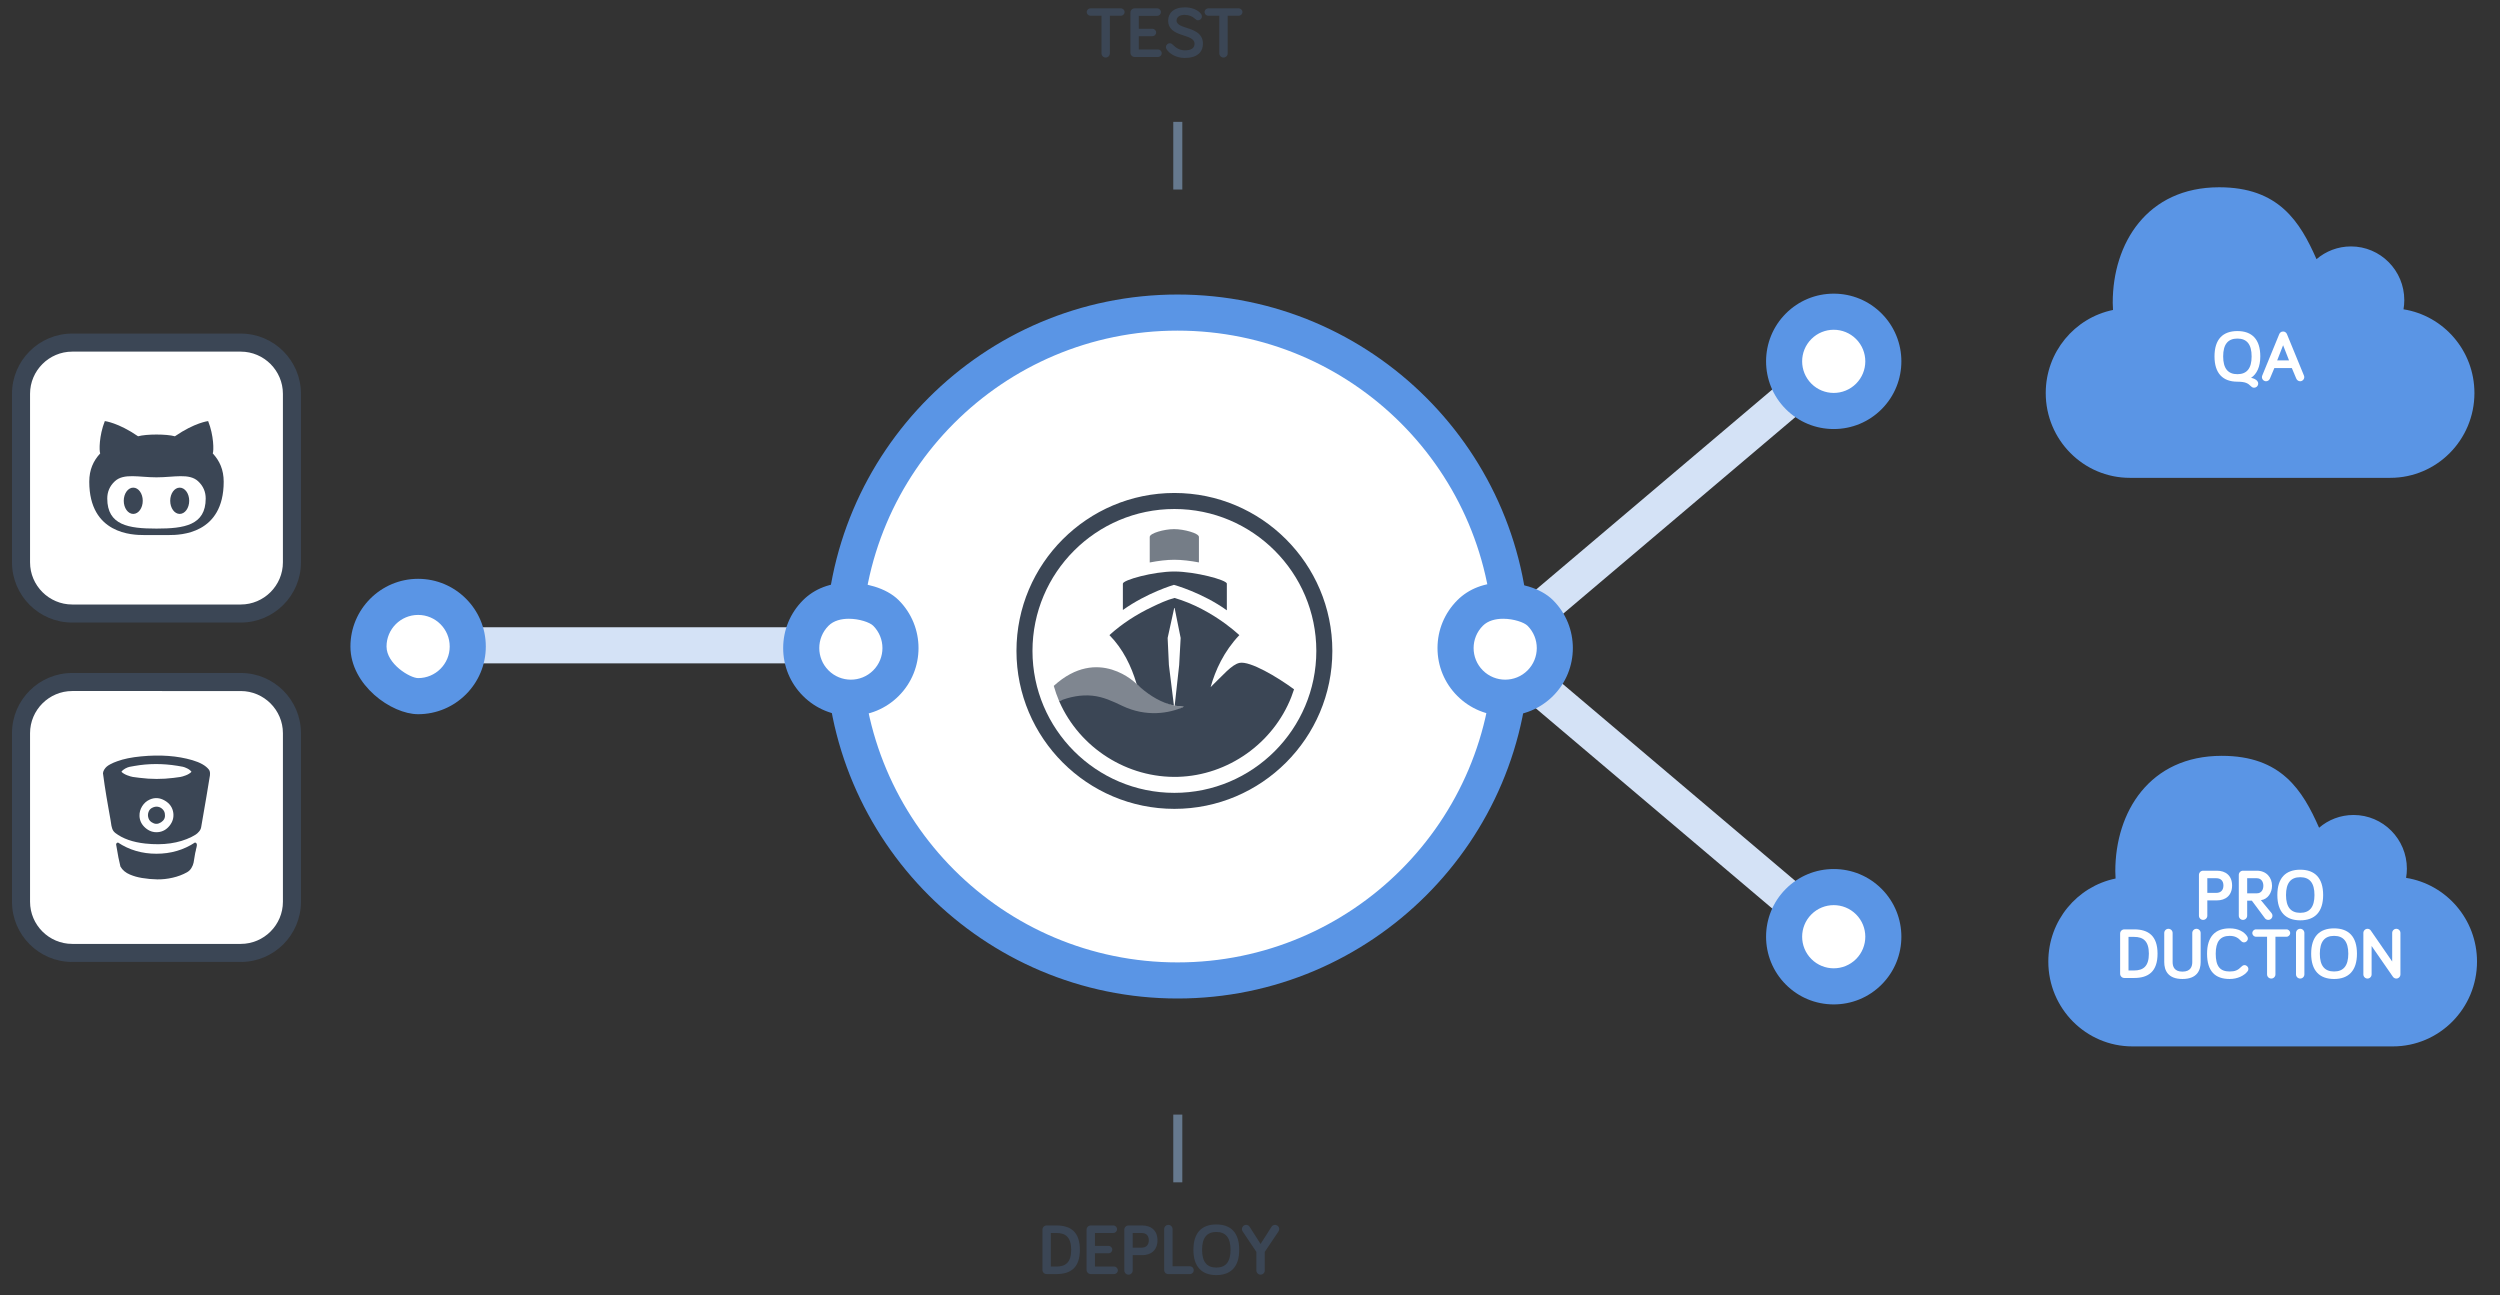 <?xml version="1.0" encoding="utf-8"?>
<!-- Generator: Adobe Illustrator 16.0.1, SVG Export Plug-In . SVG Version: 6.00 Build 0)  -->
<!DOCTYPE svg PUBLIC "-//W3C//DTD SVG 1.1//EN" "http://www.w3.org/Graphics/SVG/1.1/DTD/svg11.dtd">
<svg version="1.1" id="Ebene_1" xmlns="http://www.w3.org/2000/svg" xmlns:xlink="http://www.w3.org/1999/xlink" x="0px" y="0px"
	 width="554px" height="287px" viewBox="0 0 554 287" enable-background="new 0 0 554 287" xml:space="preserve">
<rect x="0" y="0" width="554" height="287" fill="#333333" stroke="none"/>
<g>
	<g>
		<g>
			<polygon fill="#D4E2F6" points="403.49,210.441 331.699,149.65 337.355,143.994 409.146,204.784 			"/>
			<g>
				<path fill="#FFFFFF" d="M406.354,218.577c-2.938,0-5.7-1.146-7.777-3.222c-4.288-4.289-4.288-11.269,0.001-15.558
					c2.077-2.077,4.839-3.221,7.776-3.221c2.938,0,5.699,1.144,7.777,3.221c4.289,4.289,4.289,11.269,0.001,15.558
					C412.054,217.434,409.292,218.577,406.354,218.577z"/>
				<g>
					<path fill="#5A95E5" d="M406.354,200.577c1.791,0,3.582,0.683,4.949,2.05c2.734,2.734,2.732,7.167,0,9.9
						c-1.365,1.365-3.158,2.05-4.949,2.05s-3.582-0.683-4.948-2.05c-2.734-2.734-2.734-7.166,0-9.9
						C402.771,201.261,404.562,200.577,406.354,200.577 M406.354,192.577L406.354,192.577c-4.007,0-7.772,1.562-10.604,4.393
						c-5.85,5.849-5.85,15.365,0,21.214c2.831,2.834,6.598,4.394,10.604,4.394c4.008,0,7.773-1.562,10.605-4.394
						c5.849-5.85,5.849-15.365,0-21.214C414.125,194.137,410.359,192.577,406.354,192.577L406.354,192.577z"/>
				</g>
			</g>
			<polygon fill="#D4E2F6" points="403.49,77.21 331.699,138.001 337.355,143.657 409.146,82.867 			"/>
			<g>
				<path fill="#FFFFFF" d="M406.354,91.074c-2.938,0-5.699-1.145-7.776-3.221c-4.289-4.29-4.289-11.268,0-15.558
					c2.076-2.077,4.838-3.221,7.776-3.221s5.7,1.144,7.777,3.221c4.289,4.291,4.289,11.269,0,15.558
					C412.053,89.93,409.291,91.074,406.354,91.074L406.354,91.074z"/>
				<g>
					<path fill="#5A95E5" d="M406.354,73.074c1.791,0,3.584,0.684,4.949,2.05c2.732,2.733,2.734,7.166,0,9.9
						c-1.367,1.367-3.158,2.05-4.949,2.05s-3.582-0.684-4.948-2.05c-2.734-2.734-2.734-7.166,0-9.9
						C402.771,73.757,404.562,73.074,406.354,73.074 M406.354,65.074c-4.008,0-7.773,1.561-10.606,4.394
						c-5.848,5.848-5.848,15.364,0.002,21.213c2.832,2.833,6.599,4.393,10.604,4.393c4.007,0,7.771-1.56,10.605-4.392
						c5.849-5.849,5.849-15.365,0.002-21.214C414.127,66.635,410.36,65.074,406.354,65.074L406.354,65.074z"/>
				</g>
			</g>
		</g>
		<g>
			<rect x="92" y="139" fill="#D4E2F6" width="92" height="8"/>
			<g>
				<path fill="#FFFFFF" d="M92.656,154.268c-3.766,0-11-4.646-11-11c0-6.065,4.935-11,11-11c6.065,0,11,4.935,11,11
					S98.722,154.268,92.656,154.268z"/>
				<g>
					<path fill="#5A95E5" d="M92.656,136.267c3.865,0,7,3.135,7,7c0,3.865-3.135,7-7,7c-1.793,0-7-3.134-7-7
						C85.656,139.401,88.789,136.267,92.656,136.267 M92.656,128.267c-8.271,0-15,6.729-15,15c0,8.559,9.1,15,15,15
						c8.271,0,15-6.729,15-15S100.928,128.267,92.656,128.267L92.656,128.267z"/>
				</g>
			</g>
		</g>
		<g>
			<g>
				<path fill="#FFFFFF" d="M260.94,217.268c-40.807,0-74.006-33.199-74.006-74.004c0-40.802,33.199-73.996,74.006-73.996
					s74.005,33.194,74.005,73.996C334.945,184.068,301.747,217.268,260.94,217.268z"/>
				<g>
					<path fill="#5A95E5" d="M260.94,73.267c38.654,0,70.005,31.34,70.005,69.996c0,38.667-31.352,70.004-70.005,70.004
						c-38.666,0-70.006-31.338-70.006-70.004C190.935,104.606,222.274,73.267,260.94,73.267 M260.94,65.267
						c-43.013,0-78.006,34.989-78.006,77.996c0,43.012,34.993,78.004,78.006,78.004c43.012,0,78.005-34.992,78.005-78.004
						C338.945,100.255,303.952,65.267,260.94,65.267L260.94,65.267z"/>
				</g>
			</g>
			<g>
				<g>
					<circle fill="#FFFFFF" cx="260.605" cy="143.601" r="35.001"/>
				</g>
				<g>
					<g>
						<path fill="#3B4655" d="M260.248,179.244c-19.299,0-35-15.699-35-34.998s15.701-35.002,35-35.002s35,15.703,35,35.002
							S279.547,179.244,260.248,179.244z M260.248,112.795c-17.342,0-31.451,14.109-31.451,31.451
							c0,17.34,14.109,31.451,31.451,31.451c17.342,0,31.449-14.111,31.449-31.451C291.697,126.904,277.59,112.795,260.248,112.795z
							"/>
					</g>
					<g>
						<g>
							<path opacity="0.7" fill="#3B4655" enable-background="new    " d="M260.227,124.043c1.65,0,3.615,0.242,5.455,0.588v-5.652
								c0-0.816-3.33-1.727-5.508-1.727c-2.18,0-5.393,0.91-5.393,1.727v5.666C256.598,124.289,258.557,124.043,260.227,124.043z"/>
						</g>
					</g>
					<g>
						<path fill="none" d="M261.307,147.377l0.328-6.004l-1.379-6.854l-1.504,6.854l0.279,5.99l1.1,8.893
							c0.064,0.016,0.129,0.031,0.191,0.043L261.307,147.377z"/>
						<path opacity="0.65" fill="#3B4655" enable-background="new    " d="M242.285,157.521c2.389,0.248,11.369,4.082,20.045-0.9
							l-2.137-0.271c-2.801-0.625-8.018-4.479-8.301-4.742c-0.023-0.075-8.479-8.643-18.379,0.386
							c0.326,1.157,0.727,2.282,1.193,3.375C237.047,154.414,239.756,157.26,242.285,157.521z"/>
						<path fill="#B93D8E" d="M234.758,155.494c0,0,0.002-0.002,0.004-0.002c-0.014-0.035-0.031-0.068-0.047-0.104
							C234.73,155.424,234.742,155.459,234.758,155.494z"/>
						<path fill="#3B4655" d="M271.869,135.246c0-0.74,0-5.908,0-5.908c0-0.816-7.037-2.693-11.643-2.693
							s-11.398,1.877-11.398,2.693c0,0,0,5.625,0,5.836c5.393-3.852,11.303-5.572,11.303-5.572
							C260.15,129.598,266.434,131.332,271.869,135.246z"/>
						<path fill="#3B4655" d="M274.707,146.891c-1.744,0.334-3.787,2.838-6.432,5.371c1.043-3.729,2.938-7.916,6.367-11.521
							c-0.922-0.84-1.865-1.602-2.801-2.293v-0.018c-3.445-2.543-7.434-4.727-11.568-5.926l-0.004,0.002
							c-1.709,0.445-3.393,1.244-4.979,2c-3.416,1.625-6.629,3.682-9.434,6.227c-0.002,0.002-0.004,0.006-0.006,0.008
							c3.057,3.096,4.875,6.989,5.965,10.627c0.023,0.082,0.053,0.164,0.076,0.239c0.283,0.265,0.576,0.527,0.871,0.777
							c2.148,1.828,4.578,3.334,7.377,3.959l-0.01-0.088l-1.1-8.893l-0.279-5.99l1.504-6.854l1.379,6.854l-0.328,6.004l-0.984,8.922
							l-0.008,0.078l2.016,0.244c-3.266,1.502-8.363,2.32-13.648-0.211c-2.133-1.02-4.197-1.99-6.586-2.24
							c-2.529-0.26-5.049,0.244-7.389,1.197c-0.002,0-0.002,0-0.002,0c0.004,0.006,0.008,0.014,0.01,0.021
							c0.016,0.034,0.033,0.067,0.047,0.104c4.521,10.289,15.1,16.998,26.34,16.656c11.023-0.336,21.047-7.439,25.061-17.705
							c0.219-0.56,0.418-1.121,0.6-1.693C282.969,149.959,277.01,146.451,274.707,146.891z"/>
						<path fill="#3B4655" d="M274.707,146.891C277.01,146.451,272.963,147.225,274.707,146.891L274.707,146.891z"/>
					</g>
				</g>
			</g>
		</g>
		<g>
			<g>
				<g>
					<g>
						<g>
							<path fill="#FFFFFF" d="M16.001,135.957c-6.254,0-11.342-5.087-11.342-11.34V87.264c0-6.254,5.088-11.342,11.342-11.342
								h37.354c6.252,0,11.338,5.088,11.338,11.342v37.354c0,6.253-5.086,11.34-11.338,11.34L16.001,135.957L16.001,135.957z"/>
						</g>
						<g>
							<path fill="#3B4655" d="M53.354,77.922c5.139,0,9.338,4.205,9.338,9.342v37.354c0,5.141-4.199,9.34-9.338,9.34H16.001
								c-5.137,0-9.342-4.199-9.342-9.34V87.264c0-5.137,4.205-9.342,9.342-9.342H53.354 M53.354,73.922H16.001
								c-7.356,0-13.342,5.985-13.342,13.342v37.354c0,7.355,5.985,13.34,13.342,13.34h37.354c7.354,0,13.338-5.984,13.338-13.34
								V87.264C66.692,79.907,60.709,73.922,53.354,73.922L53.354,73.922z"/>
						</g>
					</g>
					<path fill="#3B4655" d="M39.823,108.06c-1.162,0-2.105,1.303-2.105,2.912c0,1.61,0.943,2.914,2.105,2.914
						c1.16,0,2.105-1.304,2.105-2.914C41.929,109.362,40.983,108.06,39.823,108.06z M47.151,100.478
						c0.238-0.59,0.252-3.951-1.027-7.166c0,0-2.934,0.322-7.369,3.367c-0.932-0.259-2.504-0.387-4.08-0.387
						c-1.572,0-3.146,0.128-4.078,0.385c-4.438-3.043-7.369-3.365-7.369-3.365c-1.277,3.215-1.268,6.576-1.027,7.166
						c-1.502,1.631-2.42,3.588-2.42,6.267c0,11.634,9.652,11.819,12.088,11.819c0.553,0,1.648,0.002,2.807,0.004
						c1.16-0.002,2.258-0.004,2.807-0.004c2.438,0,12.088-0.186,12.088-11.819C49.569,104.065,48.653,102.108,47.151,100.478z
						 M34.722,117.135H34.63c-6.105,0-10.861-0.729-10.861-6.665c0-1.42,0.5-2.738,1.693-3.835c1.988-1.826,5.352-0.859,9.168-0.859
						c0.016,0,0.031,0,0.045-0.001c0.018,0.001,0.033,0.001,0.047,0.001c3.818,0,7.182-0.965,9.17,0.859
						c1.189,1.097,1.691,2.415,1.691,3.835C45.583,116.405,40.827,117.135,34.722,117.135z M29.528,108.06
						c-1.162,0-2.104,1.303-2.104,2.912c0,1.61,0.941,2.914,2.104,2.914c1.163,0,2.105-1.304,2.105-2.914
						C31.634,109.362,30.69,108.06,29.528,108.06z"/>
				</g>
				<g>
					<g>
						<g>
							<path fill="#FFFFFF" d="M16.001,211.168c-6.254,0-11.342-5.087-11.342-11.34v-37.354c0-6.255,5.088-11.343,11.342-11.343
								h37.355c6.252,0,11.338,5.088,11.338,11.343v37.354c0,6.253-5.086,11.34-11.338,11.34H16.001z"/>
						</g>
						<g>
							<path fill="#3B4655" d="M53.356,153.133c5.137,0,9.338,4.205,9.338,9.342v37.354c0,5.141-4.201,9.34-9.338,9.34H16.001
								c-5.137,0-9.342-4.199-9.342-9.34v-37.354c0-5.137,4.205-9.342,9.342-9.342H53.356 M53.356,149.133H16.001
								c-7.356,0-13.342,5.985-13.342,13.342v37.354c0,7.354,5.985,13.34,13.342,13.34h37.355c7.354,0,13.338-5.983,13.338-13.34
								v-37.354C66.694,155.118,60.711,149.133,53.356,149.133L53.356,149.133z"/>
						</g>
					</g>
					<g>
						<path fill="#3B4655" d="M43.212,186.695c-2.516,1.662-5.365,2.492-8.549,2.492c-3.182,0-6.027-0.83-8.531-2.492l-0.303,0.15
							l-0.1,0.271c0.357,2.2,0.678,3.841,0.959,4.918c0.225,0.394,0.516,0.737,0.875,1.036c0.359,0.298,0.77,0.541,1.23,0.732
							c0.461,0.19,0.891,0.342,1.289,0.454s0.855,0.214,1.371,0.304c1.158,0.19,2.289,0.295,3.395,0.312s2.24-0.105,3.402-0.371
							c1.162-0.264,2.227-0.665,3.191-1.204c0.404-0.225,0.73-0.542,0.977-0.95c0.248-0.41,0.408-0.804,0.48-1.181
							c0.072-0.376,0.152-0.847,0.236-1.415c0.084-0.566,0.172-0.996,0.262-1.288c0-0.103,0.043-0.309,0.135-0.623
							c0.088-0.313,0.117-0.565,0.084-0.758C43.582,186.891,43.446,186.764,43.212,186.695z"/>
						<path fill="#3B4655" d="M23.581,176.479c0.117,0.691,0.275,1.599,0.471,2.722c0.197,1.123,0.346,1.965,0.447,2.526
							c0.021,0.101,0.053,0.297,0.092,0.59c0.039,0.291,0.074,0.514,0.102,0.664c0.028,0.151,0.078,0.344,0.152,0.572
							c0.072,0.23,0.168,0.428,0.285,0.59c0.117,0.162,0.262,0.312,0.43,0.446c1.641,1.259,3.852,2.038,6.637,2.341
							c4.02,0.428,7.443-0.065,10.273-1.481c0.371-0.189,0.676-0.364,0.918-0.521c0.242-0.157,0.486-0.382,0.732-0.674
							c0.248-0.291,0.398-0.606,0.455-0.942c0.955-5.479,1.578-9.156,1.869-11.033c0.068-0.258,0.1-0.562,0.094-0.908
							c-0.006-0.348-0.1-0.635-0.277-0.859c-0.674-0.854-1.881-1.537-3.623-2.055c-3.334-0.977-7.129-1.258-11.385-0.842
							c-2.111,0.201-3.869,0.562-5.271,1.078c-0.338,0.123-0.607,0.227-0.809,0.312c-0.203,0.084-0.461,0.21-0.775,0.379
							c-0.314,0.168-0.566,0.337-0.758,0.505s-0.367,0.379-0.531,0.633c-0.162,0.252-0.26,0.524-0.295,0.816
							c0.102,0.809,0.225,1.695,0.371,2.66S23.464,175.79,23.581,176.479z M37.569,182.99c-0.686,0.854-1.539,1.324-2.561,1.414
							c-1.033,0.091-1.963-0.225-2.787-0.942c-0.826-0.719-1.262-1.589-1.307-2.61c-0.033-0.775,0.16-1.502,0.582-2.183
							c0.422-0.679,0.984-1.176,1.693-1.489c1.1-0.494,2.205-0.422,3.316,0.219c1.113,0.641,1.746,1.562,1.904,2.763
							C38.534,181.193,38.255,182.137,37.569,182.99z M27.749,170.309c0.359-0.191,0.668-0.314,0.928-0.371
							c0.258-0.057,0.627-0.123,1.111-0.201c3.086-0.551,6.266-0.562,9.533-0.035c0.549,0.091,0.947,0.16,1.195,0.211
							c0.246,0.051,0.572,0.175,0.977,0.371c0.404,0.197,0.719,0.445,0.943,0.75c-0.326,0.324-0.746,0.587-1.264,0.783
							c-0.516,0.195-0.924,0.315-1.221,0.36c-0.297,0.046-0.801,0.113-1.508,0.203c-2.471,0.313-4.986,0.31-7.545-0.019
							c-0.674-0.077-1.166-0.143-1.475-0.192s-0.721-0.174-1.238-0.37c-0.516-0.197-0.943-0.451-1.279-0.767
							C27.11,170.74,27.39,170.498,27.749,170.309z"/>
						<path fill="#3B4655" d="M36.079,179.378c-0.309-0.332-0.668-0.53-1.078-0.599s-0.816,0-1.221,0.201
							c-0.428,0.19-0.719,0.519-0.877,0.978c-0.156,0.461-0.154,0.922,0.01,1.382c0.162,0.46,0.463,0.786,0.9,0.979
							c0.596,0.357,1.221,0.324,1.879-0.103c0.656-0.427,0.939-0.993,0.85-1.7C36.542,180.088,36.388,179.709,36.079,179.378z"/>
					</g>
				</g>
			</g>
		</g>
		<g>
			<g>
				<path fill="#FFFFFF" d="M188.553,154.615c-2.938,0-5.701-1.145-7.778-3.221c-4.29-4.289-4.29-11.269-0.001-15.558
					c1.778-1.779,4.312-2.72,7.324-2.72c2.655,0,6.365,0.852,8.233,2.722c4.287,4.288,4.287,11.267,0,15.556
					C194.253,153.471,191.491,154.615,188.553,154.615z"/>
				<g>
					<path fill="#5A95E5" d="M188.098,137.117c2.346,0,4.664,0.809,5.404,1.549c2.732,2.733,2.732,7.166,0,9.898
						c-1.366,1.367-3.158,2.05-4.949,2.05c-1.792,0-3.584-0.683-4.951-2.05c-2.734-2.733-2.732-7.167,0-9.898
						C184.739,137.527,186.425,137.117,188.098,137.117 M188.098,129.117c-4.097,0-7.607,1.346-10.154,3.893
						c-2.831,2.832-4.392,6.597-4.392,10.604c-0.001,4.007,1.56,7.774,4.394,10.608c2.835,2.832,6.602,4.393,10.607,4.393
						c4.007,0,7.773-1.561,10.605-4.393c5.848-5.85,5.848-15.365,0.002-21.213C196.289,130.137,191.406,129.117,188.098,129.117
						L188.098,129.117z"/>
				</g>
			</g>
			<g>
				<path fill="#FFFFFF" d="M333.553,154.615c-2.938,0-5.701-1.145-7.777-3.221c-4.29-4.289-4.29-11.269-0.001-15.558
					c1.777-1.779,4.312-2.72,7.323-2.72c2.655,0,6.365,0.852,8.233,2.722c4.287,4.288,4.287,11.267,0,15.556
					C339.253,153.471,336.491,154.615,333.553,154.615z"/>
				<g>
					<path fill="#5A95E5" d="M333.098,137.117c2.347,0,4.664,0.809,5.404,1.549c2.732,2.733,2.732,7.166,0,9.898
						c-1.366,1.367-3.158,2.05-4.949,2.05c-1.792,0-3.584-0.683-4.951-2.05c-2.733-2.733-2.731-7.167,0-9.898
						C329.739,137.527,331.425,137.117,333.098,137.117 M333.098,129.117c-4.097,0-7.606,1.346-10.153,3.893
						c-2.831,2.832-4.393,6.597-4.393,10.604c-0.001,4.007,1.561,7.774,4.395,10.608c2.835,2.832,6.602,4.393,10.606,4.393
						c4.007,0,7.773-1.561,10.605-4.393c5.848-5.85,5.848-15.365,0.002-21.213C341.289,130.137,336.406,129.117,333.098,129.117
						L333.098,129.117z"/>
				</g>
			</g>
		</g>
	</g>
	<g>
		<g>
			<g id="MobileMe_21_">
				<path fill="#5A95E5" d="M468.241,68.688c-0.035-0.537-0.06-1.08-0.06-1.629c0-13.123,7.584-25.559,23.59-25.559
					c13.193,0,17.898,7.602,21.566,15.932c2.06-1.764,4.728-2.824,7.639-2.824c6.525,0,11.816,5.328,11.816,11.904
					c0,0.695-0.061,1.371-0.176,2.031c8.908,1.42,15.717,9.184,15.717,18.557c0,10.377-8.348,18.789-18.646,18.789h-57.705
					c-10.295,0-18.647-8.412-18.647-18.789C453.335,78.014,459.735,70.436,468.241,68.688z"/>
			</g>
			<g enable-background="new    ">
				<path fill="#FFFFFF" d="M490.734,78.981c0-3.794,1.84-5.618,5.073-5.618s5.074,1.824,5.074,5.618
					c0,2.289-0.769,3.905-2.049,4.754c0.513,0.063,1.136,0.368,1.376,0.688c0.177,0.239,0.209,0.384,0.209,0.576
					c0,0.479-0.385,0.912-0.912,0.912c-0.225,0-0.433-0.064-0.641-0.272c-0.752-0.736-1.265-1.04-3.058-1.057
					C492.574,84.583,490.734,82.727,490.734,78.981z M492.654,78.981c0,2.641,1.041,3.938,3.153,3.938s3.153-1.297,3.153-3.938
					c0-2.657-1.041-3.954-3.153-3.954S492.654,76.324,492.654,78.981z"/>
				<path fill="#FFFFFF" d="M503.998,81.559l-0.976,2.32c-0.144,0.336-0.448,0.608-0.864,0.608c-0.496,0-0.912-0.416-0.912-0.912
					c0-0.096,0.016-0.225,0.063-0.336l3.777-9.204c0.097-0.224,0.353-0.576,0.849-0.576s0.752,0.353,0.848,0.576l3.778,9.204
					c0.048,0.111,0.063,0.24,0.063,0.336c0,0.496-0.416,0.912-0.912,0.912c-0.416,0-0.721-0.272-0.864-0.608l-0.977-2.32H503.998z
					 M505.936,76.5l-1.312,3.361h2.625L505.936,76.5z"/>
			</g>
		</g>
		<g>
			<g id="MobileMe_16_">
				<path fill="#5A95E5" d="M468.811,194.682c-0.034-0.539-0.059-1.082-0.059-1.631c0-13.123,7.584-25.559,23.588-25.559
					c13.193,0,17.898,7.602,21.568,15.934c2.059-1.766,4.725-2.826,7.637-2.826c6.527,0,11.818,5.33,11.818,11.904
					c0,0.697-0.062,1.373-0.176,2.031c8.907,1.42,15.717,9.184,15.717,18.557c0,10.377-8.349,18.791-18.646,18.791h-57.705
					c-10.297,0-18.647-8.414-18.647-18.791C453.904,204.006,460.305,196.428,468.811,194.682z"/>
			</g>
			<g enable-background="new    ">
				<path fill="#FFFFFF" d="M489.142,199.527v3.393c0,0.513-0.417,0.929-0.929,0.929s-0.928-0.416-0.928-0.929v-9.043
					c0-0.513,0.416-0.929,0.928-0.929h3.057c1.873,0,3.361,1.04,3.361,3.281c0,2.209-1.456,3.298-3.361,3.298H489.142z
					 M489.142,194.613v3.249h1.984c0.993,0,1.585-0.592,1.585-1.633c0-1.057-0.608-1.616-1.585-1.616H489.142z"/>
				<path fill="#FFFFFF" d="M497.974,199.591v3.329c0,0.513-0.417,0.929-0.929,0.929s-0.928-0.416-0.928-0.929v-9.043
					c0-0.513,0.416-0.929,0.928-0.929h3.057c2.162,0,3.378,1.537,3.378,3.346c0,1.521-0.929,2.993-2.465,3.185l2.369,2.882
					c0.144,0.191,0.192,0.384,0.192,0.56c0,0.513-0.416,0.929-0.929,0.929c-0.272,0-0.561-0.128-0.721-0.336l-2.913-3.922H497.974z
					 M497.974,194.613v3.345h2.161c0.992,0,1.424-0.816,1.424-1.664c0-0.864-0.432-1.681-1.473-1.681H497.974z"/>
				<path fill="#FFFFFF" d="M504.66,198.343c0-3.794,1.841-5.618,5.074-5.618s5.074,1.824,5.074,5.618
					c0,3.745-1.841,5.602-5.074,5.602S504.66,202.088,504.66,198.343z M506.581,198.343c0,2.641,1.04,3.938,3.153,3.938
					s3.153-1.297,3.153-3.938c0-2.657-1.04-3.954-3.153-3.954S506.581,195.686,506.581,198.343z"/>
			</g>
			<g enable-background="new    ">
				<path fill="#FFFFFF" d="M472.909,205.948c3.185,0,5.202,1.44,5.202,5.395c0,3.953-2.018,5.378-5.202,5.378h-2.161
					c-0.512,0-0.928-0.416-0.928-0.929v-8.915c0-0.513,0.416-0.929,0.928-0.929H472.909z M471.677,215.056h1.232
					c2.049,0,3.281-0.928,3.281-3.713s-1.232-3.729-3.281-3.729h-1.232V215.056z"/>
				<path fill="#FFFFFF" d="M479.596,213.199v-6.45c0-0.513,0.416-0.929,0.928-0.929c0.513,0,0.929,0.416,0.929,0.929v6.45
					c0,0.977,0.368,2.113,2.177,2.113s2.178-1.137,2.178-2.113v-6.45c0-0.513,0.416-0.929,0.928-0.929s0.929,0.416,0.929,0.929v6.45
					c0,1.825-0.8,3.745-4.034,3.745C480.396,216.944,479.596,215.024,479.596,213.199z"/>
				<path fill="#FFFFFF" d="M489.084,211.343c0-3.794,1.824-5.618,5.01-5.618c1.937,0,3.201,0.768,3.857,1.729
					c0.128,0.192,0.176,0.352,0.176,0.528c0,0.464-0.385,0.848-0.864,0.848c-0.224,0-0.448-0.096-0.656-0.319
					c-0.656-0.721-1.345-1.121-2.513-1.121c-2.129,0-3.09,1.312-3.09,3.954c0,2.801,0.961,3.938,3.09,3.938
					c1.184,0,1.824-0.272,2.593-1.057c0.256-0.256,0.464-0.353,0.688-0.353c0.48,0,0.863,0.385,0.863,0.865
					c0,0.191-0.063,0.352-0.159,0.479c-0.769,1.024-2.272,1.729-3.985,1.729C490.908,216.944,489.084,215.264,489.084,211.343z"/>
				<path fill="#FFFFFF" d="M504.237,207.581v8.339c0,0.513-0.416,0.929-0.929,0.929c-0.512,0-0.928-0.416-0.928-0.929v-8.339
					h-2.449c-0.448,0-0.816-0.368-0.816-0.816s0.368-0.816,0.816-0.816h6.755c0.448,0,0.816,0.368,0.816,0.816
					s-0.368,0.816-0.816,0.816H504.237z"/>
				<path fill="#FFFFFF" d="M510.652,215.92c0,0.513-0.416,0.929-0.929,0.929s-0.929-0.416-0.929-0.929v-9.171
					c0-0.513,0.416-0.929,0.929-0.929s0.929,0.416,0.929,0.929V215.92z"/>
				<path fill="#FFFFFF" d="M512.155,211.343c0-3.794,1.841-5.618,5.073-5.618c3.234,0,5.074,1.824,5.074,5.618
					c0,3.745-1.84,5.602-5.074,5.602C513.996,216.944,512.155,215.088,512.155,211.343z M514.076,211.343
					c0,2.641,1.04,3.938,3.152,3.938c2.113,0,3.154-1.297,3.154-3.938c0-2.657-1.041-3.954-3.154-3.954
					C515.116,207.389,514.076,208.686,514.076,211.343z"/>
				<path fill="#FFFFFF" d="M531.935,206.732v9.204c0,0.496-0.417,0.912-0.913,0.912c-0.304,0-0.592-0.16-0.752-0.4l-4.722-6.818
					v6.307c0,0.496-0.416,0.912-0.912,0.912c-0.497,0-0.913-0.416-0.913-0.912v-9.204c0-0.496,0.416-0.912,0.913-0.912
					c0.319,0,0.576,0.145,0.735,0.384l4.738,6.867v-6.339c0-0.496,0.416-0.912,0.912-0.912S531.935,206.236,531.935,206.732z"/>
			</g>
		</g>
	</g>
	<g>
		<g>
			<path opacity="0.5" fill="#9BC1EA" enable-background="new    " d="M262,256.334V247h-2v9.334c0,3.938,0,5.666,0,5.666h2
				C262,262,262,260.271,262,256.334z"/>
			<g enable-background="new    ">
				<path fill="#3B4655" d="M234.096,271.563c3.185,0,5.202,1.44,5.202,5.395c0,3.953-2.017,5.378-5.202,5.378h-2.161
					c-0.512,0-0.928-0.416-0.928-0.929v-8.915c0-0.513,0.416-0.929,0.928-0.929H234.096z M232.863,280.671h1.232
					c2.049,0,3.281-0.928,3.281-3.713s-1.232-3.729-3.281-3.729h-1.232V280.671z"/>
				<path fill="#3B4655" d="M242.639,276.094h3.025c0.448,0,0.816,0.368,0.816,0.816s-0.368,0.816-0.816,0.816h-3.025v2.944h4.242
					c0.464,0,0.832,0.368,0.832,0.833c0,0.464-0.368,0.832-0.832,0.832h-5.17c-0.512,0-0.928-0.416-0.928-0.929v-8.915
					c0-0.513,0.416-0.929,0.928-0.929h4.994c0.464,0,0.833,0.368,0.833,0.832c0,0.465-0.368,0.833-0.833,0.833h-4.066V276.094z"/>
				<path fill="#3B4655" d="M251.007,278.143v3.393c0,0.513-0.417,0.929-0.929,0.929s-0.928-0.416-0.928-0.929v-9.043
					c0-0.513,0.416-0.929,0.928-0.929h3.057c1.873,0,3.361,1.04,3.361,3.281c0,2.209-1.457,3.298-3.361,3.298H251.007z
					 M251.007,273.229v3.249h1.984c0.993,0,1.585-0.592,1.585-1.633c0-1.057-0.608-1.616-1.585-1.616H251.007z"/>
				<path fill="#3B4655" d="M263.632,280.607c0.528,0,0.896,0.384,0.896,0.864c0,0.496-0.368,0.864-0.896,0.864h-4.738
					c-0.528,0-0.912-0.384-0.912-0.896v-9.075c0-0.513,0.416-0.929,0.928-0.929s0.929,0.416,0.929,0.929v8.243H263.632z"/>
				<path fill="#3B4655" d="M264.462,276.958c0-3.794,1.84-5.618,5.074-5.618s5.074,1.824,5.074,5.618
					c0,3.745-1.841,5.602-5.074,5.602S264.462,280.703,264.462,276.958z M266.382,276.958c0,2.641,1.041,3.938,3.153,3.938
					s3.153-1.297,3.153-3.938c0-2.657-1.041-3.954-3.153-3.954S266.382,274.301,266.382,276.958z"/>
				<path fill="#3B4655" d="M279.343,275.661l2.417-3.793c0.16-0.257,0.448-0.433,0.785-0.433c0.512,0,0.928,0.416,0.928,0.929
					c0,0.176-0.048,0.368-0.145,0.496l-3.057,4.562v4.113c0,0.513-0.416,0.929-0.929,0.929s-0.929-0.416-0.929-0.929v-4.113
					l-3.057-4.562c-0.096-0.128-0.144-0.32-0.144-0.496c0-0.513,0.416-0.929,0.928-0.929c0.336,0,0.608,0.16,0.784,0.433
					L279.343,275.661z"/>
			</g>
		</g>
		<g>
			<path opacity="0.5" fill="#9BC1EA" enable-background="new    " d="M262,36.334V27h-2v9.334c0,3.938,0,5.666,0,5.666h2
				C262,42,262,40.271,262,36.334z"/>
			<g enable-background="new    ">
				<path fill="#3B4655" d="M245.943,3.485v8.339c0,0.513-0.416,0.929-0.928,0.929s-0.928-0.416-0.928-0.929V3.485h-2.449
					c-0.448,0-0.816-0.368-0.816-0.816s0.368-0.816,0.816-0.816h6.755c0.448,0,0.816,0.368,0.816,0.816s-0.368,0.816-0.816,0.816
					H245.943z"/>
				<path fill="#3B4655" d="M252.358,6.383h3.025c0.448,0,0.816,0.368,0.816,0.816s-0.368,0.816-0.816,0.816h-3.025v2.944h4.242
					c0.464,0,0.832,0.368,0.832,0.833c0,0.464-0.368,0.832-0.832,0.832h-5.17c-0.512,0-0.928-0.416-0.928-0.929V2.781
					c0-0.513,0.416-0.929,0.928-0.929h4.994c0.464,0,0.833,0.368,0.833,0.832c0,0.465-0.368,0.833-0.833,0.833h-4.065V6.383z"/>
				<path fill="#3B4655" d="M262.551,3.293c-1.329,0-1.825,0.625-1.825,1.265c0,2.097,5.842,1.12,5.842,5.122
					c0,1.953-1.377,3.169-4.018,3.169c-1.905,0-3.426-0.944-4.05-1.952c-0.08-0.128-0.128-0.288-0.128-0.448
					c0-0.48,0.384-0.864,0.848-0.864c0.352,0,0.544,0.191,0.704,0.352c0.672,0.673,1.521,1.217,2.625,1.217
					c1.457,0,2.161-0.48,2.161-1.473c0-2.337-5.842-1.265-5.842-5.122c0-1.585,1.136-2.929,3.682-2.929
					c1.601,0,2.993,0.592,3.633,1.504c0.096,0.145,0.16,0.32,0.16,0.513c0,0.464-0.384,0.849-0.864,0.849
					c-0.224,0-0.448-0.129-0.688-0.353C264.296,3.661,263.463,3.293,262.551,3.293z"/>
				<path fill="#3B4655" d="M272.055,3.485v8.339c0,0.513-0.416,0.929-0.928,0.929s-0.928-0.416-0.928-0.929V3.485h-2.449
					c-0.448,0-0.816-0.368-0.816-0.816s0.368-0.816,0.816-0.816h6.755c0.448,0,0.816,0.368,0.816,0.816s-0.368,0.816-0.816,0.816
					H272.055z"/>
			</g>
		</g>
	</g>
</g>
</svg>
